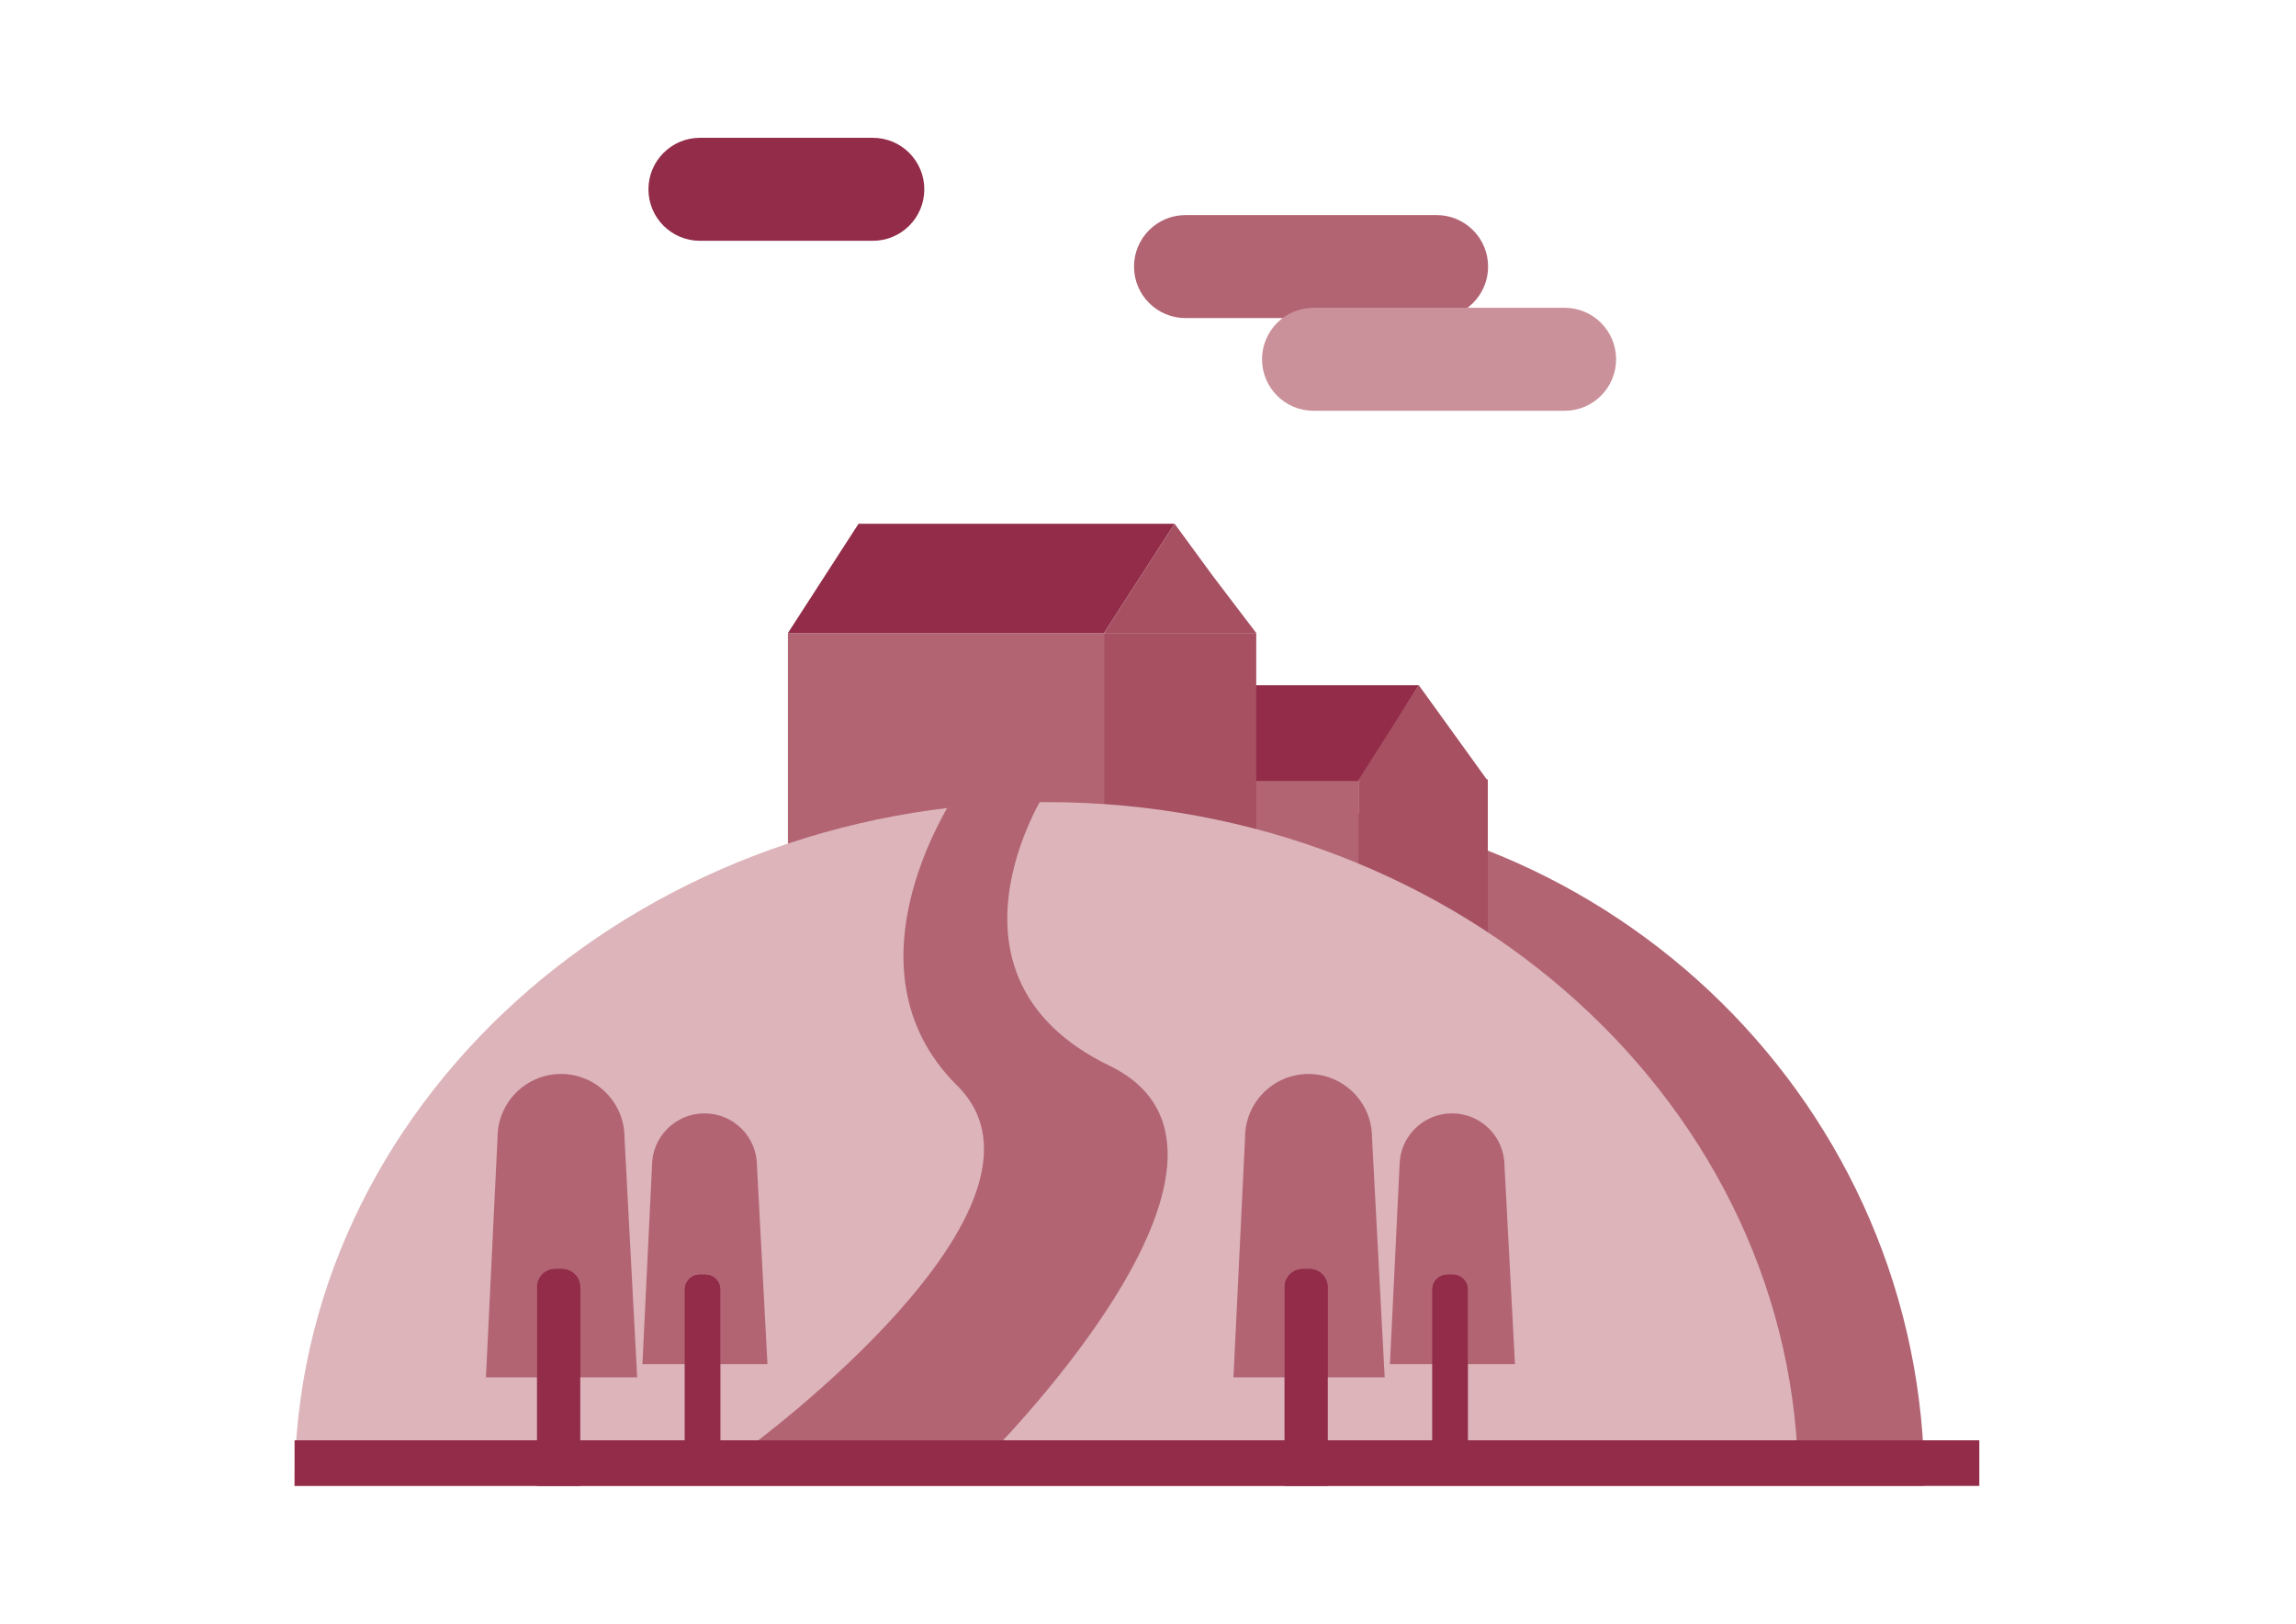 <?xml version="1.0" encoding="utf-8"?>
<!-- Generator: Adobe Illustrator 23.0.3, SVG Export Plug-In . SVG Version: 6.00 Build 0)  -->
<svg version="1.1" id="Calque_1" xmlns="http://www.w3.org/2000/svg" xmlns:xlink="http://www.w3.org/1999/xlink" x="0px" y="0px"
	 viewBox="0 0 841.89 595.28" style="enable-background:new 0 0 841.89 595.28;" xml:space="preserve">
<style type="text/css">
	.st0{fill:#B26473;}
	.st1{fill:#A65062;}
	.st2{fill:#922C48;}
	.st3{fill:#DCB4BA;}
	.st4{fill:#CA919A;}
</style>
<path class="st0" d="M196.9,544.76c0-138.46,113.89-250.7,254.37-250.7s254.37,112.24,254.37,250.7"/>
<polygon class="st1" points="520.26,251.23 497.27,286.3 545.56,286.3 "/>
<rect x="458.48" y="285.76" class="st0" width="39.66" height="55.31"/>
<polygon class="st2" points="497.87,286.3 435.82,286.3 435.82,251.23 520.26,251.23 "/>
<rect x="498.14" y="285.76" class="st1" width="47.41" height="83.73"/>
<rect x="288.91" y="232.08" class="st0" width="115.88" height="78.91"/>
<rect x="404.8" y="232.08" class="st1" width="55.84" height="88.18"/>
<path class="st3" d="M108.01,544.76c0-138.46,123.43-250.7,275.7-250.7s275.7,112.24,275.7,250.7"/>
<path class="st0" d="M274.49,530.73c0,0,121-88.62,76.48-132.73s0.35-108.26,0.35-108.26h32.39c0,0-44.47,68.2,23.11,100.97
	s-47.02,145.68-47.02,145.68h-85.31V530.73z"/>
<polygon class="st2" points="404.8,232.08 288.91,232.08 314.81,192.01 430.7,192.01 "/>
<polygon class="st1" points="460.64,232.08 425.57,232.08 404.8,232.08 419.03,210.07 430.7,192.01 444.73,211.17 "/>
<rect x="108.01" y="528.03" class="st2" width="617.76" height="16.73"/>
<path class="st2" d="M212.77,471.84v72.92H196.9v-72.92c0-3.68,2.99-6.67,6.69-6.67h2.5C209.78,465.17,212.77,468.16,212.77,471.84z
	"/>
<path class="st0" d="M212.77,504.96v-33.11c0-3.68-2.99-6.67-6.67-6.67h-2.5c-3.7,0-6.69,2.99-6.69,6.67v33.11h-18.73l4.26-87.95
	c0-12.85,10.42-23.27,23.27-23.27c12.85,0,23.27,10.42,23.27,23.27l4.65,87.95H212.77z"/>
<path class="st2" d="M212.77,471.84v33.11H196.9v-33.11c0-3.68,2.99-6.67,6.69-6.67h2.5C209.78,465.17,212.77,468.16,212.77,471.84z
	"/>
<path class="st2" d="M264.16,472.75v60.28h-13.11v-60.28c0-3.04,2.47-5.51,5.53-5.51h2.07C261.69,467.24,264.16,469.7,264.16,472.75
	z"/>
<path class="st0" d="M264.16,500.12v-27.37c0-3.04-2.47-5.51-5.51-5.51h-2.07c-3.06,0-5.53,2.47-5.53,5.51v27.37h-15.49l3.52-72.7
	c0-10.62,8.61-19.24,19.24-19.24c10.62,0,19.24,8.61,19.24,19.24l3.85,72.7H264.16z"/>
<path class="st2" d="M264.16,472.75v27.37h-13.11v-27.37c0-3.04,2.47-5.51,5.53-5.51h2.07C261.69,467.24,264.16,469.7,264.16,472.75
	z"/>
<path class="st2" d="M486.87,471.84v72.92H471v-72.92c0-3.68,2.99-6.67,6.69-6.67h2.5C483.88,465.17,486.87,468.16,486.87,471.84z"
	/>
<path class="st0" d="M486.87,504.96v-33.11c0-3.68-2.99-6.67-6.67-6.67h-2.5c-3.7,0-6.69,2.99-6.69,6.67v33.11h-18.73l4.26-87.95
	c0-12.85,10.42-23.27,23.27-23.27c12.85,0,23.27,10.42,23.27,23.27l4.65,87.95H486.87z"/>
<path class="st2" d="M486.87,471.84v33.11H471v-33.11c0-3.68,2.99-6.67,6.69-6.67h2.5C483.88,465.17,486.87,468.16,486.87,471.84z"
	/>
<path class="st2" d="M538.26,472.75v60.28h-13.11v-60.28c0-3.04,2.47-5.51,5.53-5.51h2.07C535.79,467.24,538.26,469.7,538.26,472.75
	z"/>
<path class="st0" d="M538.26,500.12v-27.37c0-3.04-2.47-5.51-5.51-5.51h-2.07c-3.06,0-5.53,2.47-5.53,5.51v27.37h-15.49l3.52-72.7
	c0-10.62,8.61-19.24,19.24-19.24c10.62,0,19.24,8.61,19.24,19.24l3.85,72.7H538.26z"/>
<path class="st2" d="M538.26,472.75v27.37h-13.11v-27.37c0-3.04,2.47-5.51,5.53-5.51h2.07C535.79,467.24,538.26,469.7,538.26,472.75
	z"/>
<path class="st2" d="M320.04,88.28h-63.39c-10.43,0-18.88-8.45-18.88-18.88v0c0-10.43,8.46-18.88,18.88-18.88h63.39
	c10.43,0,18.88,8.45,18.88,18.88v0C338.92,79.83,330.47,88.28,320.04,88.28z"/>
<path class="st0" d="M526.77,116.61H434.7c-10.43,0-18.88-8.45-18.88-18.88v0c0-10.43,8.45-18.88,18.88-18.88h92.07
	c10.43,0,18.88,8.45,18.88,18.88v0C545.66,108.16,537.2,116.61,526.77,116.61z"/>
<path class="st4" d="M573.71,150.6h-92.07c-10.43,0-18.88-8.45-18.88-18.88v0c0-10.43,8.45-18.88,18.88-18.88h92.07
	c10.43,0,18.88,8.45,18.88,18.88v0C592.6,142.15,584.14,150.6,573.71,150.6z"/>
</svg>
